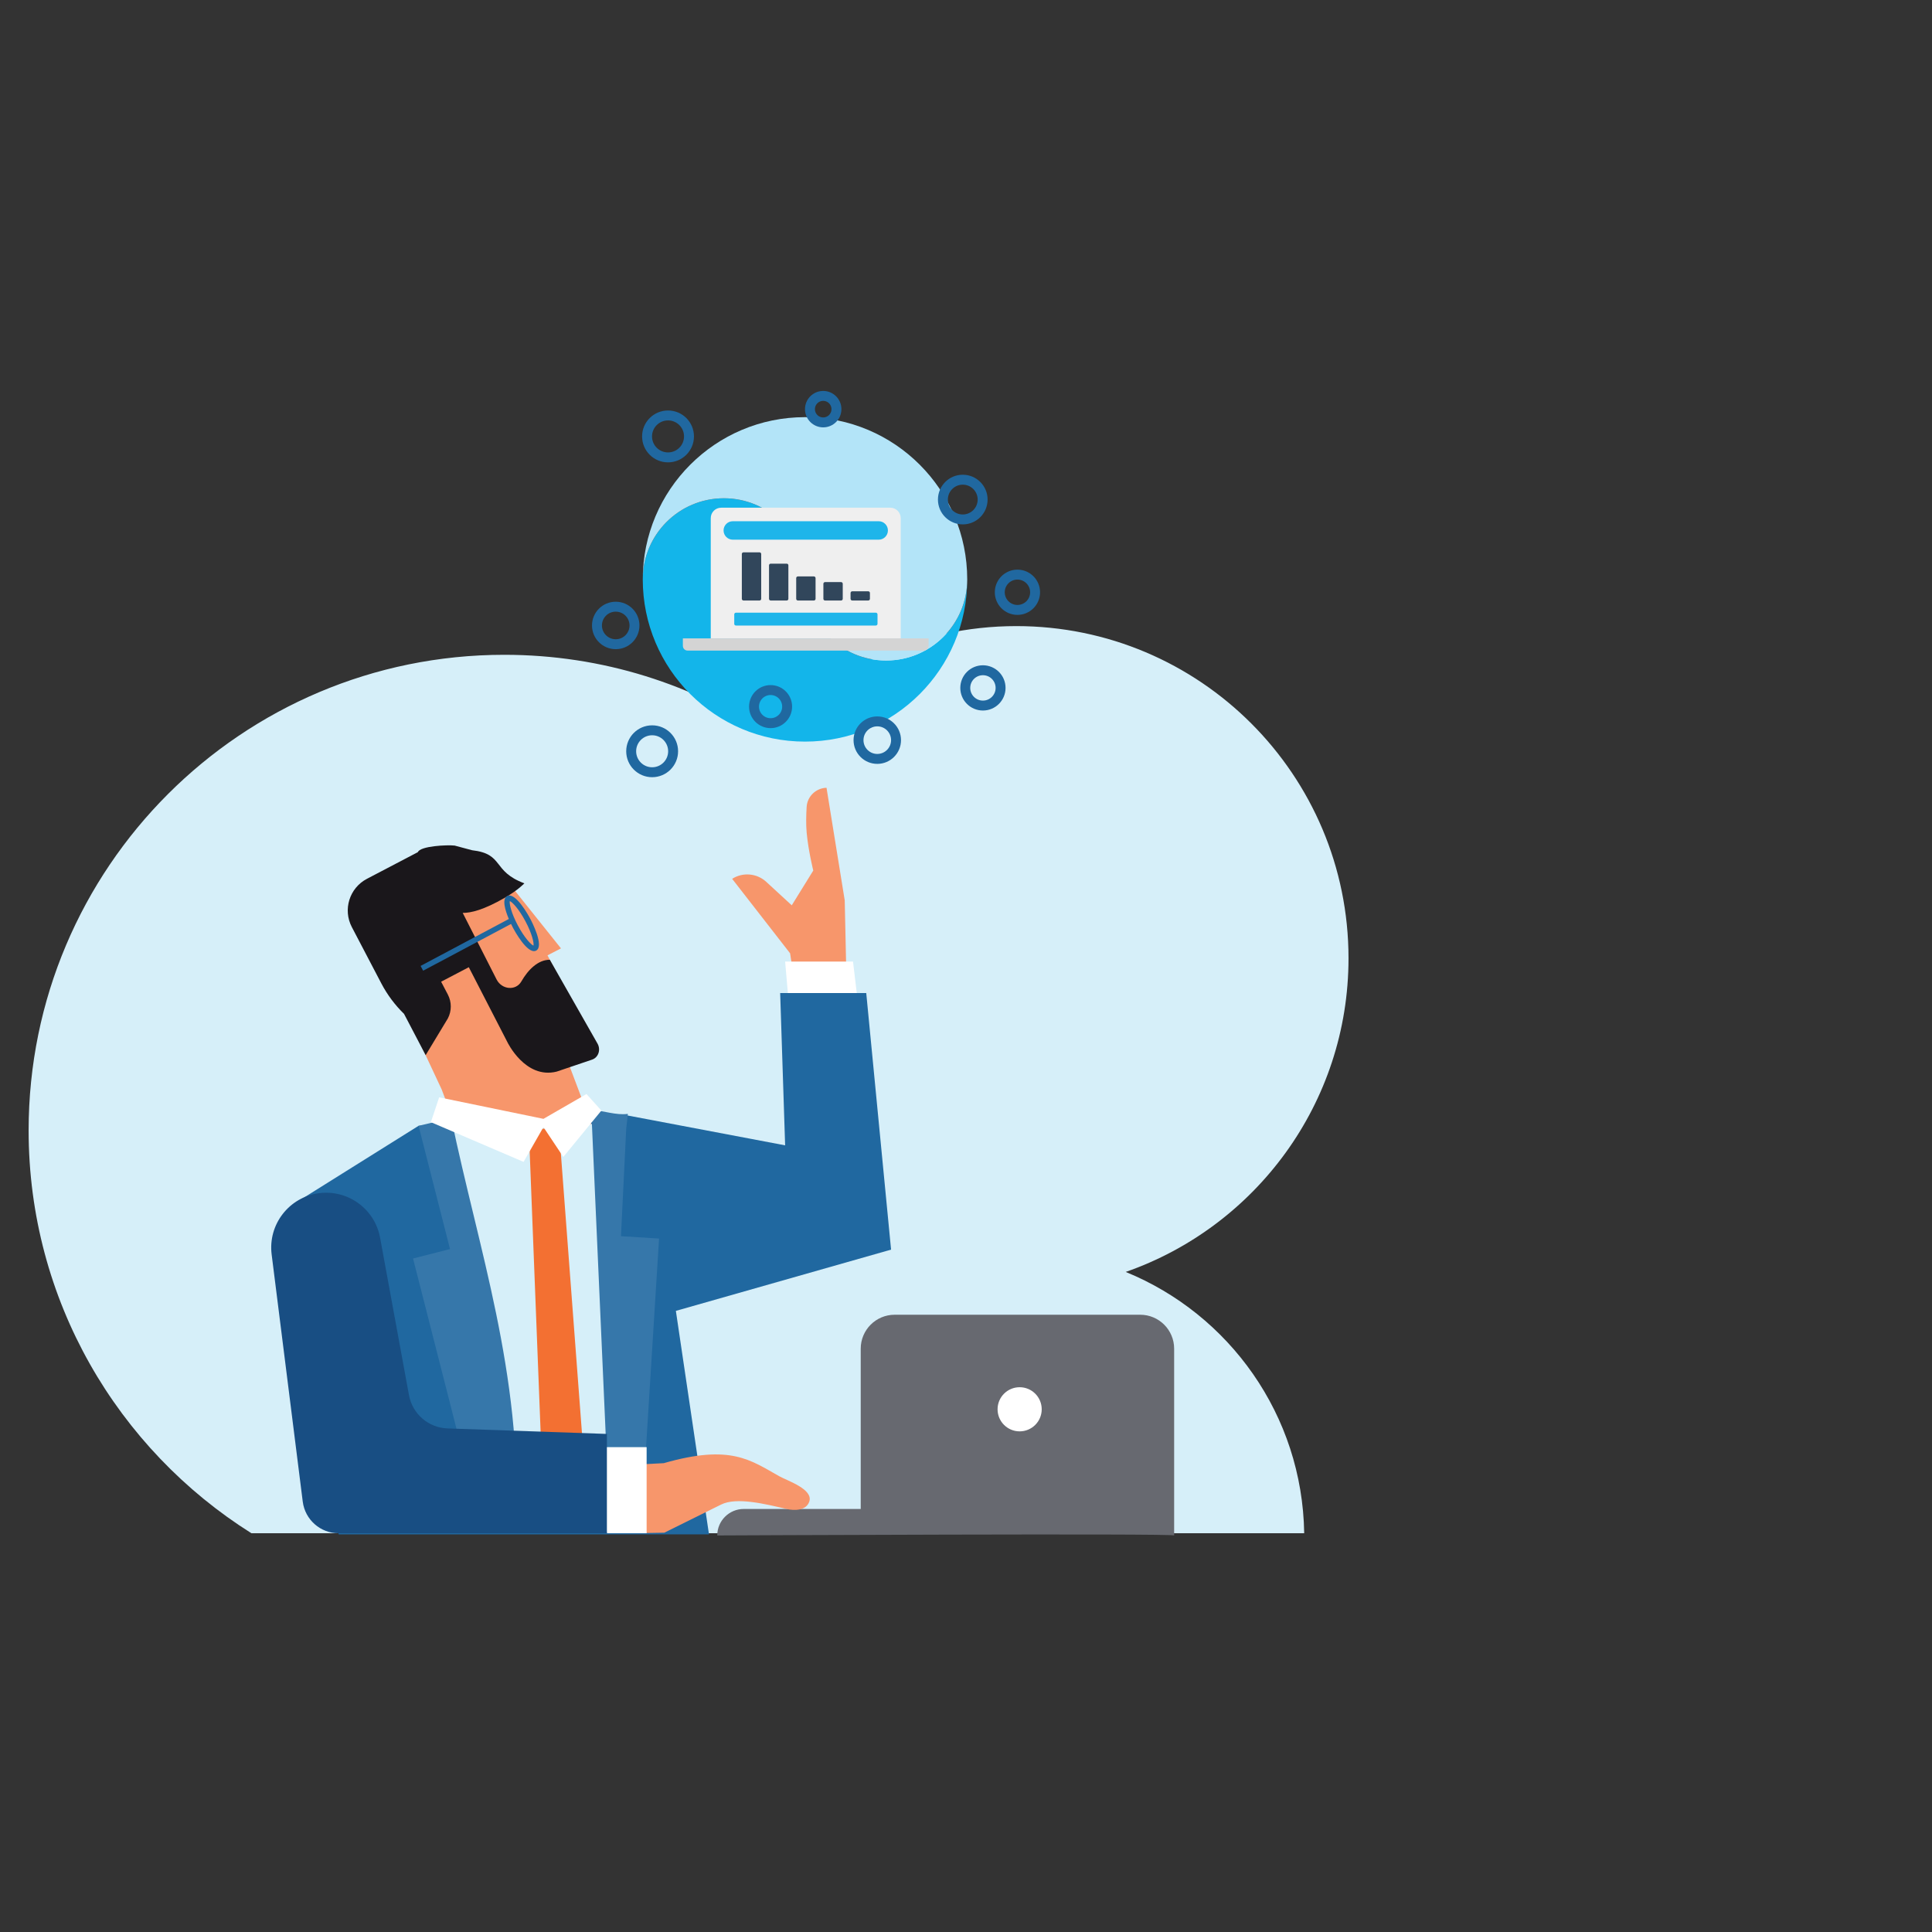 <?xml version="1.0" encoding="UTF-8"?>
<svg width="680px" height="680px" viewBox="0 0 680 680" version="1.1" xmlns="http://www.w3.org/2000/svg" xmlns:xlink="http://www.w3.org/1999/xlink">
    <rect x="0" y="0" width="680" height="680" fill="#333333" stroke="none"/>
    <!-- Generator: Sketch 52.2 (67145) - http://www.bohemiancoding.com/sketch -->
    <title>lending-illustration-1</title>
    <desc>Created with Sketch.</desc>
    <g id="lending-illustration-1" stroke="none" stroke-width="1" fill="none" fill-rule="evenodd">
        <g id="Group-85-Copy" transform="translate(10.074, 139.3)">
            <path d="M386.141,308.379 C431.791,292.46 464.557,249.06 464.557,197.983 C464.557,133.412 412.212,81.067 347.641,81.067 C313.203,81.067 282.249,95.962 260.852,119.654 C234.165,101.669 202.016,91.166 167.411,91.166 C74.953,91.166 0,166.118 0,258.577 C0,318.325 31.324,370.727 78.42,400.352 L448.961,400.352 C448.328,358.739 422.563,323.238 386.141,308.379" id="Fill-1" fill="#D6EFF9"></path>
            <path d="M269.179,203.809 L268.014,196.235 L247.621,170.016 C251.401,167.612 256.324,168.049 259.621,171.081 L268.597,179.339 L276.171,167.104 C276.171,167.104 274.423,160.112 273.84,153.702 C273.585,150.903 273.664,147.585 273.834,144.735 C274.057,141.002 277.094,138.084 280.832,137.971 L287.241,177.591 L287.824,204.392 L269.179,203.809 Z" id="Fill-3" fill="#F7966B"></path>
            <polygon id="Fill-5" fill="#FFFFFF" points="267.431 212.549 266.266 199.148 290.154 199.148 291.901 213.714"></polygon>
            <polygon id="Fill-7" fill="#2068A0" points="95.553 283.048 137.248 256.947 210.915 253.334 266.266 263.821 264.518 210.219 294.815 210.219 303.555 300.527 227.812 322.085 239.465 400.741 109.113 400.741"></polygon>
            <path d="M403.186,401.129 L403.186,335.393 C403.186,328.794 397.836,323.444 391.237,323.444 L304.822,323.444 C298.223,323.444 292.873,328.794 292.873,335.393 L292.873,391.808 L251.7,391.808 C246.551,391.808 242.378,395.981 242.378,401.129 C242.378,401.129 403.963,400.353 403.186,401.129" id="Fill-9" fill="#676970"></path>
            <path d="M187.369,194.497 L169.903,172.641 L123.315,197.036 L145.38,244.145 L159.503,281.565 C163.891,293.192 176.874,299.06 188.502,294.672 C200.129,290.284 205.998,277.3 201.609,265.673 L190.198,235.438 L192.937,234.566 C197.007,232.434 198.579,227.408 196.448,223.339 L182.63,196.948 L187.369,194.497 Z" id="Fill-11" fill="#F7966B"></path>
            <path d="M183.447,198.509 C179.324,198.481 175.805,201.99 173.436,206.122 C171.51,209.481 166.614,209.08 164.736,205.492 L152.784,182.008 C155.635,182.04 160.177,180.967 167.588,176.687 C172.339,173.943 174.488,171.605 174.488,171.605 C162.994,167.332 167.444,161.254 156.078,159.954 L149.942,158.314 C147.338,158.016 137.844,158.445 136.994,160.633 L119.075,170.016 C112.916,173.24 110.538,180.847 113.763,187.006 L124.153,206.849 C126.236,210.828 128.939,214.437 132.14,217.559 L139.744,232.081 L147.549,219.165 C148.932,216.529 148.933,213.382 147.552,210.746 L145.187,206.23 L154.932,201.127 L168.469,227.409 C168.469,227.409 174.723,240.599 185.821,237.881 L198.297,233.663 C200.49,232.922 201.434,230.299 200.293,228.121 L183.447,198.509 Z" id="Fill-13" fill="#1A171B"></path>
            <path d="M177.694,193.524 C176.84,193.202 174.517,190.791 172.18,186.403 C169.844,182.007 169.15,178.742 169.359,177.851 C170.217,178.173 172.539,180.584 174.872,184.973 C177.21,189.361 177.907,192.632 177.694,193.524 M176.559,184.082 C176.038,183.093 171.367,174.491 168.425,176.094 C166.491,177.127 167.767,181.193 169.017,184.154 L137.961,200.671 L138.859,202.354 L169.8,185.897 C170.12,186.563 170.393,187.102 170.495,187.294 C171.005,188.256 175.49,196.482 178.445,195.366 C178.508,195.343 178.571,195.311 178.632,195.281 C181.57,193.701 177.08,185.063 176.559,184.082" id="Fill-15" fill="#2068A0"></path>
            <polygon id="Fill-17" fill="#D6EFF9" points="145.077 256.829 167.217 371.609 208.585 366.366 203.923 256.247"></polygon>
            <path d="M148.749,254.253 L137.248,256.947 L148.319,300.329 L135.304,303.65 L159.041,396.662 L171.516,396.662 C173.767,344.306 158.242,300.021 148.749,254.253" id="Fill-19" fill="#3677AA"></path>
            <polygon id="Fill-21" fill="#F37032" points="186.656 257.722 176.049 258.135 181.452 396.663 197.14 396.663"></polygon>
            <path d="M221.894,296.631 L208.488,295.794 L210.332,257.994 L210.915,252.751 C206.746,253.311 202.367,251.607 198.037,251.337 L204.489,396.663 L215.658,396.663 L221.894,296.631 Z" id="Fill-23" fill="#3677AA"></path>
            <path d="M212.08,376.27 L223.539,375.688 C247.233,368.89 254.097,374.668 264.305,380.339 C267.173,381.931 276.254,384.861 274.764,389.225 C273.649,392.49 269.391,392.412 266.792,391.807 C259.274,390.059 249.175,387.534 243.737,390.254 L223.733,400.159 L212.857,400.353 L212.08,376.27 Z" id="Fill-25" fill="#F7966B"></path>
            <polygon id="Fill-27" fill="#FFFFFF" points="203.535 400.353 217.518 400.353 217.518 370.055 199.65 370.055"></polygon>
            <path d="M203.535,400.353 L109.113,400.353 C102.696,400.353 97.282,395.577 96.481,389.211 L85.537,302.231 C84.204,291.639 91.715,281.974 102.308,280.65 C112.47,279.38 121.856,286.26 123.705,296.333 L133.872,351.743 C135.084,358.354 140.735,363.229 147.452,363.461 L203.535,365.395 L203.535,400.353 Z" id="Fill-29" fill="#184E83"></path>
            <polygon id="Fill-31" fill="#FFFFFF" points="141.581 255.664 174.209 269.647 181.2 257.412 188.192 267.9 201.593 251.586 196.349 245.759 181.2 254.499 144.495 246.925"></polygon>
            <path d="M356.575,356.724 C356.575,361.014 353.097,364.492 348.807,364.492 C344.516,364.492 341.038,361.014 341.038,356.724 C341.038,352.434 344.516,348.955 348.807,348.955 C353.097,348.955 356.575,352.434 356.575,356.724" id="Fill-33" fill="#FFFFFF"></path>
            <path d="M216.159,64.623 C216.159,48.855 228.941,36.073 244.709,36.073 C260.476,36.073 273.258,48.855 273.258,64.623 C273.258,80.39 286.039,93.172 301.807,93.172 C317.574,93.172 330.356,80.39 330.356,64.623 C330.356,96.157 304.792,121.721 273.258,121.721 C241.723,121.721 216.159,96.157 216.159,64.623" id="Fill-35" fill="#13B5EA"></path>
            <path d="M216.159,64.623 C216.159,48.855 228.941,36.073 244.709,36.073 C260.476,36.073 273.258,48.855 273.258,64.623 C273.258,80.39 286.039,93.172 301.807,93.172 C317.574,93.172 330.356,80.39 330.356,64.623 C330.356,33.088 304.792,7.524 273.258,7.524 C241.723,7.524 216.159,33.088 216.159,64.623" id="Fill-37" fill="#B3E4F8"></path>
            <path d="M306.949,56.295 L306.949,43.059 C306.949,41.034 305.308,39.394 303.284,39.394 L243.757,39.394 C241.732,39.394 240.091,41.034 240.091,43.059 L240.091,85.394 L306.949,85.394 L306.949,76.573 L306.949,56.295 Z" id="Fill-39" fill="#EFEFEF"></path>
            <path d="M243.141,89.685 L315.109,89.685 C316.026,89.685 316.768,88.942 316.768,88.026 L316.768,85.395 L243.141,85.395 L303.899,85.395 L230.273,85.395 L230.273,88.026 C230.273,88.942 231.015,89.685 231.931,89.685 L303.899,89.685" id="Fill-41" fill="#D4D4D4"></path>
            <path d="M298.19,80.87 L248.948,80.87 C248.623,80.87 248.358,80.605 248.358,80.279 L248.358,76.937 C248.358,76.611 248.623,76.347 248.948,76.347 L298.19,76.347 C298.516,76.347 298.781,76.611 298.781,76.937 L298.781,80.279 C298.781,80.605 298.516,80.87 298.19,80.87" id="Fill-43" fill="#1EB5EA"></path>
            <path d="M257.253,72.059 L251.618,72.059 C251.292,72.059 251.028,71.795 251.028,71.469 L251.028,55.693 C251.028,55.367 251.292,55.102 251.618,55.102 L257.253,55.102 C257.578,55.102 257.843,55.367 257.843,55.693 L257.843,71.469 C257.843,71.795 257.578,72.059 257.253,72.059" id="Fill-45" fill="#31465B"></path>
            <path d="M266.82,72.059 L261.185,72.059 C260.859,72.059 260.595,71.795 260.595,71.469 L260.595,59.679 C260.595,59.353 260.859,59.089 261.185,59.089 L266.82,59.089 C267.146,59.089 267.41,59.353 267.41,59.679 L267.41,71.469 C267.41,71.795 267.146,72.059 266.82,72.059" id="Fill-47" fill="#31465B"></path>
            <path d="M276.387,72.059 L270.752,72.059 C270.426,72.059 270.161,71.795 270.161,71.469 L270.161,64.171 C270.161,63.845 270.426,63.581 270.752,63.581 L276.387,63.581 C276.713,63.581 276.977,63.845 276.977,64.171 L276.977,71.469 C276.977,71.795 276.713,72.059 276.387,72.059" id="Fill-49" fill="#31465B"></path>
            <path d="M285.954,72.059 L280.319,72.059 C279.993,72.059 279.729,71.795 279.729,71.469 L279.729,66.165 C279.729,65.838 279.993,65.574 280.319,65.574 L285.954,65.574 C286.28,65.574 286.544,65.838 286.544,66.165 L286.544,71.469 C286.544,71.795 286.28,72.059 285.954,72.059" id="Fill-51" fill="#31465B"></path>
            <path d="M295.521,72.059 L289.886,72.059 C289.56,72.059 289.296,71.795 289.296,71.469 L289.296,69.407 C289.296,69.081 289.56,68.817 289.886,68.817 L295.521,68.817 C295.847,68.817 296.111,69.081 296.111,69.407 L296.111,71.469 C296.111,71.795 295.847,72.059 295.521,72.059" id="Fill-53" fill="#31465B"></path>
            <path d="M299.196,50.65 L247.844,50.65 C246.051,50.65 244.597,49.196 244.597,47.402 C244.597,45.608 246.051,44.155 247.844,44.155 L299.196,44.155 C300.99,44.155 302.443,45.608 302.443,47.402 C302.443,49.196 300.99,50.65 299.196,50.65" id="Fill-55" fill="#1EB5EA"></path>
            <path d="M232.43,14.305 C232.43,18.381 229.126,21.686 225.05,21.686 C220.974,21.686 217.67,18.381 217.67,14.305 C217.67,10.23 220.974,6.925 225.05,6.925 C229.126,6.925 232.43,10.23 232.43,14.305 Z" id="Stroke-57" stroke="#2068A0" stroke-width="3.496"></path>
            <path d="M213.246,80.84 C213.246,84.487 210.289,87.443 206.643,87.443 C202.996,87.443 200.039,84.487 200.039,80.84 C200.039,77.193 202.996,74.236 206.643,74.236 C210.289,74.236 213.246,77.193 213.246,80.84 Z" id="Stroke-59" stroke="#2068A0" stroke-width="3.496"></path>
            <path d="M226.841,125.12 C226.841,129.195 223.537,132.501 219.46,132.501 C215.385,132.501 212.08,129.195 212.08,125.12 C212.08,121.044 215.385,117.74 219.46,117.74 C223.537,117.74 226.841,121.044 226.841,125.12 Z" id="Stroke-61" stroke="#2068A0" stroke-width="3.496"></path>
            <path d="M342.099,102.819 C342.099,106.252 339.316,109.034 335.884,109.034 C332.452,109.034 329.669,106.252 329.669,102.819 C329.669,99.386 332.452,96.604 335.884,96.604 C339.316,96.604 342.099,99.386 342.099,102.819 Z" id="Stroke-65" stroke="#2068A0" stroke-width="3.496"></path>
            <path d="M335.78,36.531 C335.78,40.392 332.649,43.523 328.788,43.523 C324.927,43.523 321.796,40.392 321.796,36.531 C321.796,32.669 324.927,29.539 328.788,29.539 C332.649,29.539 335.78,32.669 335.78,36.531 Z" id="Stroke-67" stroke="#2068A0" stroke-width="3.496"></path>
            <path d="M266.972,109.403 C266.972,112.621 264.363,115.229 261.146,115.229 C257.928,115.229 255.319,112.621 255.319,109.403 C255.319,106.185 257.928,103.577 261.146,103.577 C264.363,103.577 266.972,106.185 266.972,109.403 Z" id="Stroke-71" stroke="#2068A0" stroke-width="3.496"></path>
            <path d="M305.303,121.208 C305.303,124.855 302.346,127.811 298.699,127.811 C295.052,127.811 292.096,124.855 292.096,121.208 C292.096,117.56 295.052,114.604 298.699,114.604 C302.346,114.604 305.303,117.56 305.303,121.208 Z" id="Stroke-79" stroke="#2068A0" stroke-width="3.496"></path>
            <path d="M284.327,4.708 C284.327,7.282 282.24,9.37 279.666,9.37 C277.092,9.37 275.005,7.282 275.005,4.708 C275.005,2.134 277.092,0.047 279.666,0.047 C282.24,0.047 284.327,2.134 284.327,4.708 Z" id="Stroke-81" stroke="#2068A0" stroke-width="3.496"></path>
            <path d="M354.244,69.158 C354.244,72.591 351.462,75.373 348.03,75.373 C344.597,75.373 341.815,72.591 341.815,69.158 C341.815,65.726 344.597,62.943 348.03,62.943 C351.462,62.943 354.244,65.726 354.244,69.158 Z" id="Stroke-83" stroke="#2068A0" stroke-width="3.496"></path>
        </g>
    </g>
</svg>